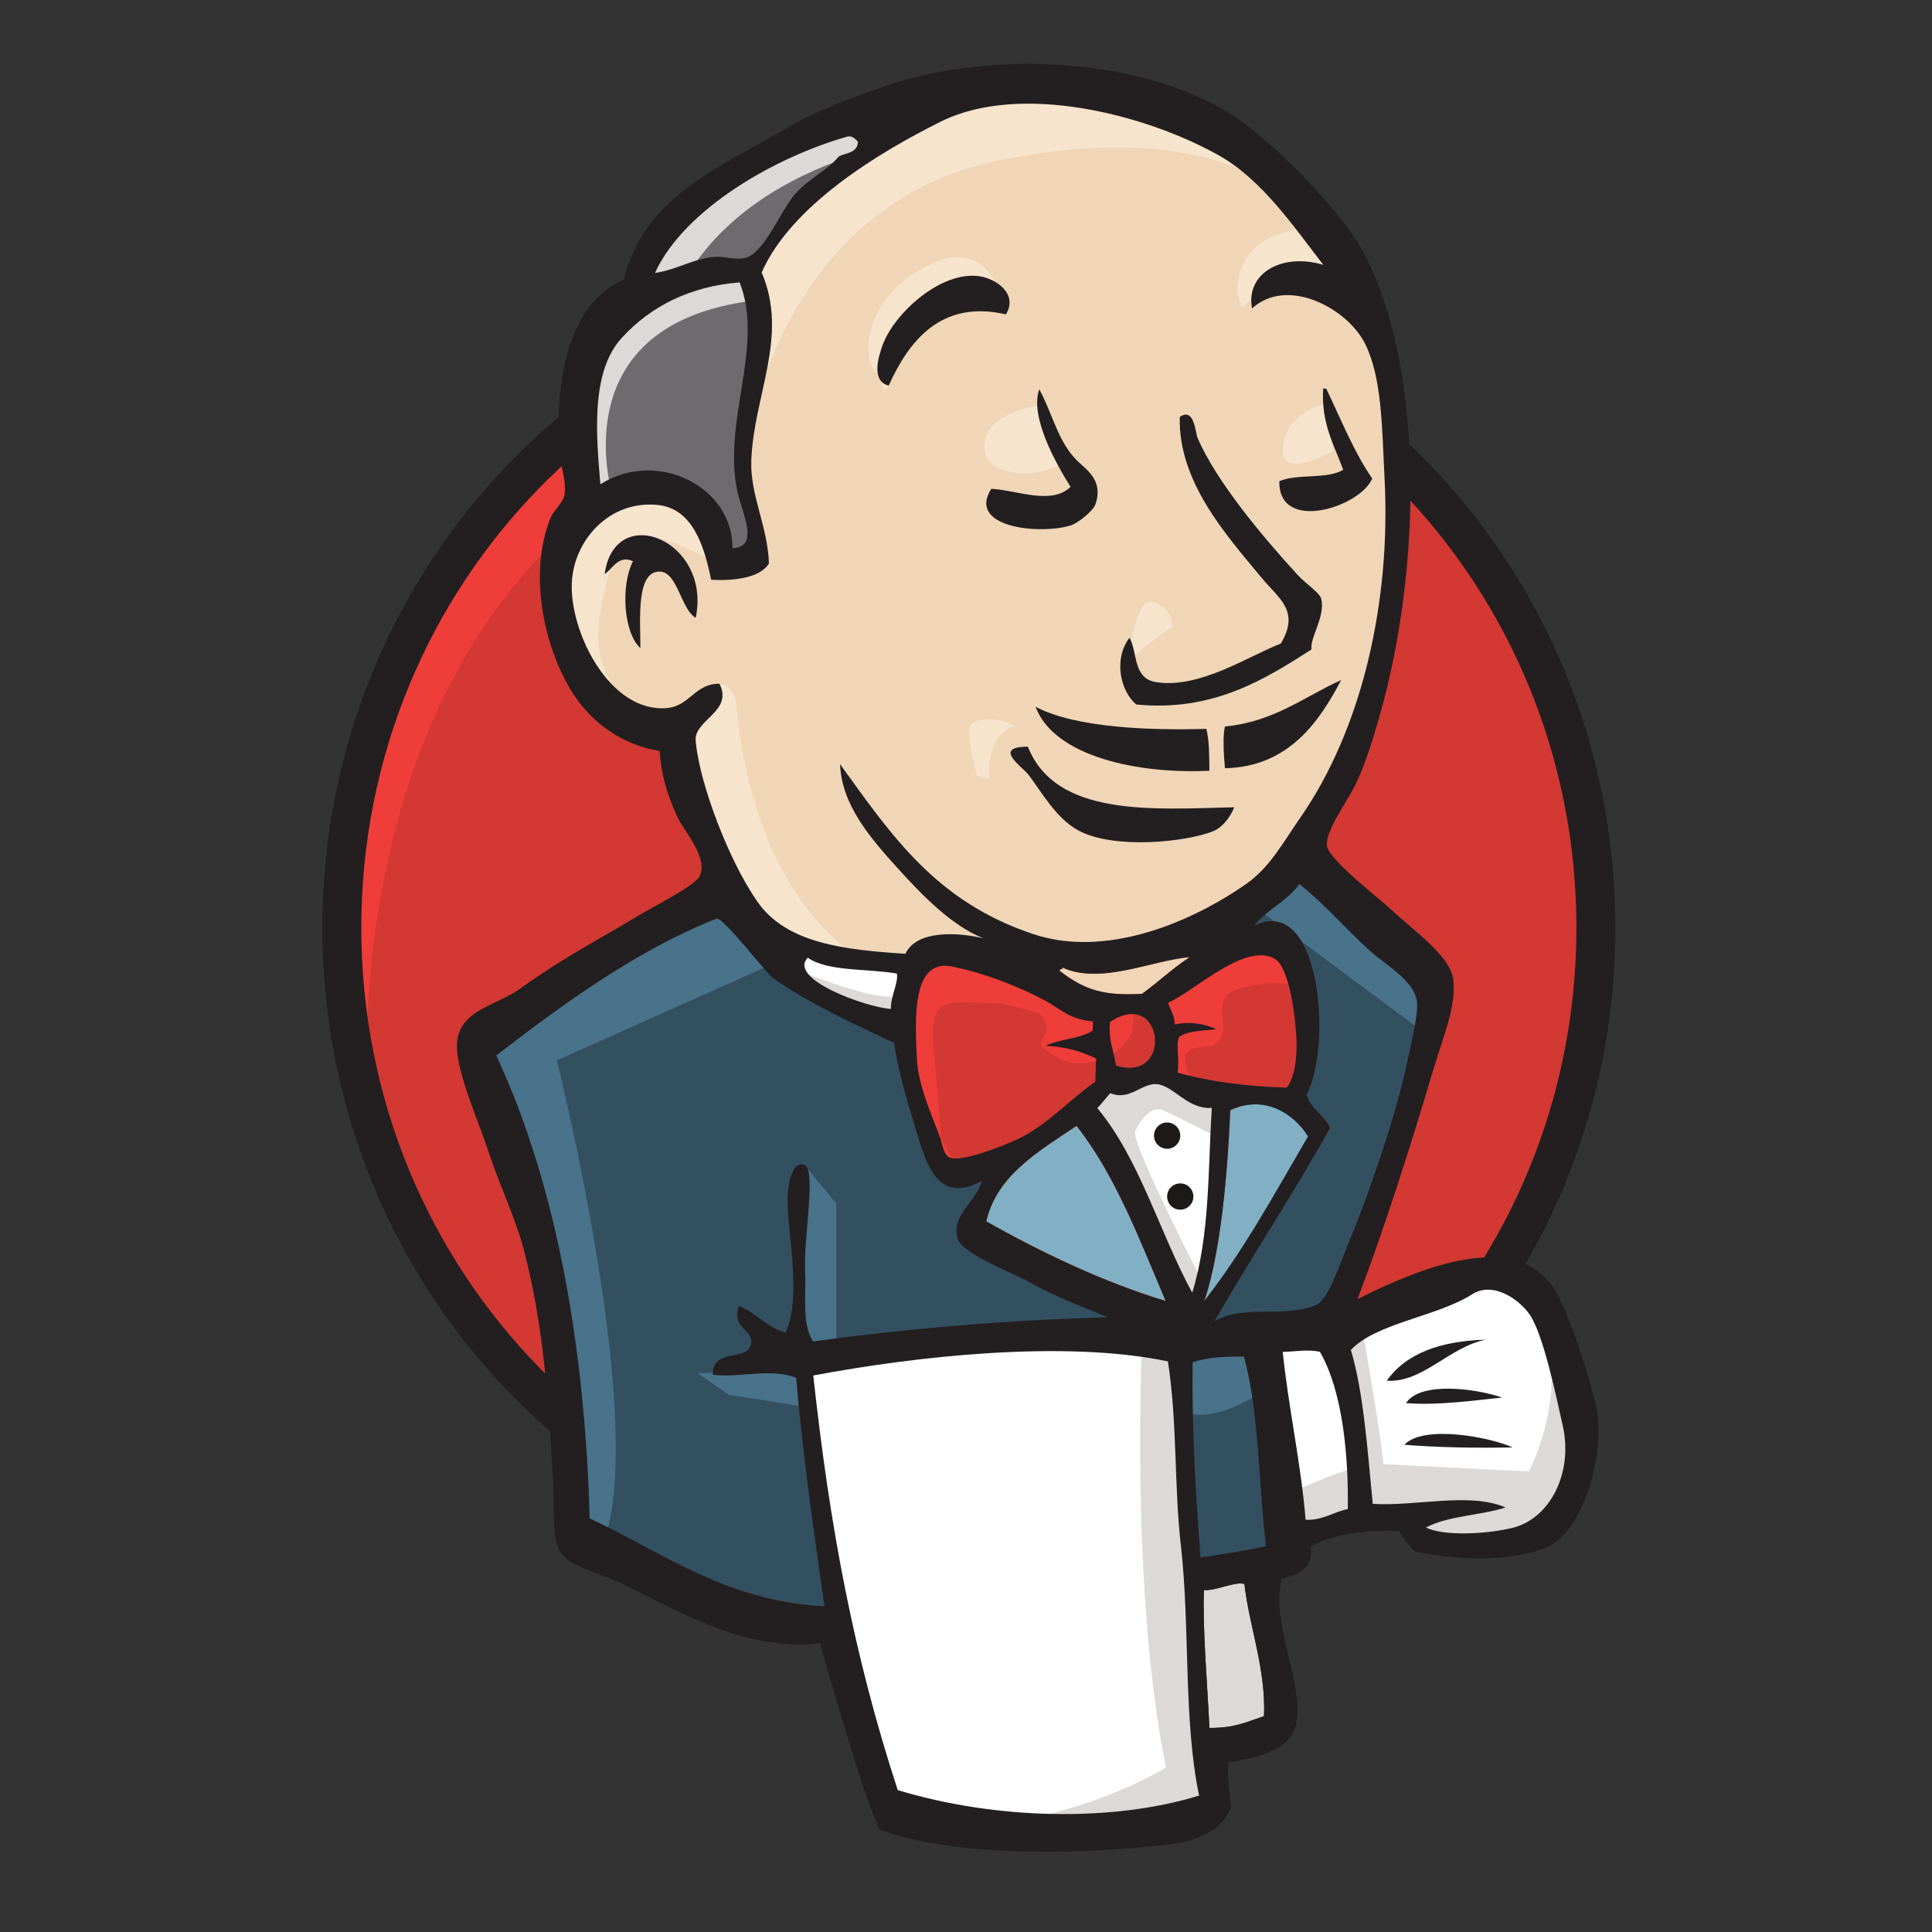 <?xml version="1.0" encoding="UTF-8" standalone="no"?>
<!DOCTYPE svg PUBLIC "-//W3C//DTD SVG 1.1//EN" "http://www.w3.org/Graphics/SVG/1.1/DTD/svg11.dtd">
<svg width="100%" height="100%" viewBox="0 0 100 100" version="1.1" xmlns="http://www.w3.org/2000/svg" xmlns:xlink="http://www.w3.org/1999/xlink" xml:space="preserve" xmlns:serif="http://www.serif.com/" style="fill-rule:evenodd;clip-rule:evenodd;">
    <rect x="0" y="0" width="100" height="100" fill="#333333" stroke="none"/>
    <g id="jenkins" transform="matrix(0.401,0,0,-0.401,13.782,100)">
        <g id="path22" transform="matrix(0.925,0,0,0.925,7.238,10.354)">
            <path d="M177.718,129.264C177.718,79.835 138.543,39.765 90.218,39.765C41.894,39.765 2.719,79.835 2.719,129.264C2.719,178.694 41.894,218.765 90.218,218.765C138.543,218.765 177.718,178.694 177.718,129.264" style="fill:rgb(211,56,51);"/>
        </g>
        <g id="path24" transform="matrix(0.925,0,0,0.925,7.238,10.354)">
            <path d="M6.284,107.098C6.284,107.098 -0.05,200.431 85.95,203.098L79.951,213.098L33.284,197.431L19.951,182.098L8.284,159.764L1.617,133.764L3.617,116.431" style="fill:rgb(239,61,58);fill-rule:nonzero;"/>
        </g>
        <g id="path26" transform="matrix(0.925,0,0,0.925,7.238,10.354)">
            <path d="M30.288,190.319C14.936,174.611 5.436,152.923 5.436,128.93C5.436,104.942 14.936,83.251 30.288,67.546C45.648,51.841 66.815,42.15 90.217,42.15C113.619,42.15 134.788,51.841 150.146,67.546C165.497,83.251 174.999,104.942 174.999,128.93C174.999,152.923 165.497,174.611 150.146,190.319C134.788,206.021 113.619,215.712 90.217,215.714C66.815,215.712 45.648,206.021 30.288,190.319ZM26.402,63.747C10.087,80.433 0,103.493 0,128.93C0,154.371 10.087,177.429 26.402,194.116C42.714,210.806 65.294,221.151 90.217,221.148C115.14,221.151 137.722,210.806 154.031,194.116C170.348,177.429 180.436,154.369 180.434,128.93C180.436,103.493 170.348,80.433 154.031,63.747C137.722,47.058 115.14,36.714 90.217,36.714C65.294,36.714 42.714,47.058 26.402,63.747" style="fill:rgb(35,31,32);fill-rule:nonzero;"/>
        </g>
        <g id="path28" transform="matrix(0.925,0,0,0.925,7.238,10.354)">
            <path d="M127.051,128.768L113.717,126.768L95.717,124.768L84.05,124.435L72.717,124.768L64.05,127.435L56.383,135.768L50.383,152.768L49.05,156.435L41.05,159.101L36.383,166.768L33.05,177.768L36.717,187.435L45.383,190.435L52.383,187.101L55.717,179.768L59.717,180.435L61.05,182.101L59.717,189.768L59.383,199.435L61.383,212.768L61.305,220.384L67.383,230.101L78.05,237.768L96.717,245.768L117.383,242.768L135.383,229.768L143.717,216.435L149.05,206.768L150.383,182.768L146.383,162.101L139.05,143.768L132.05,134.101" style="fill:rgb(240,214,183);"/>
        </g>
        <g id="path30" transform="matrix(0.925,0,0,0.925,7.238,10.354)">
            <path d="M115.717,71.102L68.05,69.102L68.05,61.102L72.05,33.102L70.05,30.768L36.717,42.102L34.383,46.102L31.05,83.768L23.384,106.435L21.717,111.768L48.383,130.101L56.717,133.435L64.05,124.435L70.383,118.768L77.717,116.435L81.05,115.435L85.05,98.102L88.05,94.435L95.717,97.102L90.383,86.768L119.383,73.102L115.717,71.102" style="fill:rgb(51,80,97);"/>
        </g>
        <g id="path32" transform="matrix(0.925,0,0,0.925,7.238,10.354)">
            <path d="M36.717,187.435L45.383,190.435L52.383,187.101L55.717,179.768L59.717,180.435L60.717,184.435L58.717,192.101L60.717,210.435L59.05,220.435L65.05,227.435L78.05,237.768L74.383,242.768L56.05,233.768L48.383,227.768L44.05,218.435L37.383,209.435L35.383,198.768L36.717,187.435" style="fill:rgb(109,107,109);"/>
        </g>
        <g id="path34" transform="matrix(0.925,0,0,0.925,7.238,10.354)">
            <path d="M50.383,218.768C50.383,218.768 55.383,231.101 75.383,237.101C95.383,243.101 76.383,241.435 76.383,241.435L54.717,233.101L46.383,224.768L42.717,218.101L50.383,218.768" style="fill:rgb(220,217,216);"/>
        </g>
        <g id="path36" transform="matrix(0.925,0,0,0.925,7.238,10.354)">
            <path d="M40.383,189.768C40.383,189.768 33.383,213.102 60.05,216.435L59.05,220.435L40.717,216.101L35.383,198.768L36.717,187.435L40.383,189.768" style="fill:rgb(220,217,216);"/>
        </g>
        <g id="path38" transform="matrix(0.925,0,0,0.925,7.238,10.354)">
            <path d="M51.05,158.768L55.414,162.997C55.414,162.997 57.384,162.768 57.717,160.435C58.05,158.101 59.05,137.101 73.383,125.767C74.69,124.733 62.717,127.435 62.717,127.435L52.05,144.101" style="fill:rgb(247,228,205);"/>
        </g>
        <g id="path40" transform="matrix(0.925,0,0,0.925,7.238,10.354)">
            <path d="M112.385,165.101C112.385,165.101 113.162,175.205 115.883,174.428C118.604,173.651 118.604,170.93 118.604,170.93C118.604,170.93 111.996,166.655 112.385,165.101" style="fill:rgb(247,228,205);"/>
        </g>
        <g id="path42" transform="matrix(0.925,0,0,0.925,7.238,10.354)">
            <path d="M140.05,202.101C140.05,202.101 134.556,200.941 134.05,196.101C133.544,191.26 140.05,195.101 141.05,195.434" style="fill:rgb(247,228,205);fill-rule:nonzero;"/>
        </g>
        <g id="path44" transform="matrix(0.925,0,0,0.925,7.238,10.354)">
            <path d="M99.717,201.767C99.717,201.767 92.383,200.767 92.383,196.101C92.383,191.434 100.717,191.767 103.05,193.767" style="fill:rgb(247,228,205);fill-rule:nonzero;"/>
        </g>
        <g id="path46" transform="matrix(0.925,0,0,0.925,7.238,10.354)">
            <path d="M54.383,180.101C54.383,180.101 41.716,187.768 40.383,180.434C39.05,173.101 36.049,167.767 42.383,160.101L38.05,161.434L34.05,171.767L32.717,181.767L40.383,189.768L49.05,189.101L54.05,185.101L54.383,180.101" style="fill:rgb(247,228,205);"/>
        </g>
        <g id="path48" transform="matrix(0.925,0,0,0.925,7.238,10.354)">
            <path d="M60.383,201.101C60.383,201.101 66.05,230.434 94.717,236.101C118.318,240.766 130.716,235.101 135.383,229.768C135.383,229.768 114.383,254.767 94.383,247.101C74.383,239.434 59.717,225.434 60.05,216.435C60.617,201.107 60.383,201.101 60.383,201.101" style="fill:rgb(247,228,205);"/>
        </g>
        <g id="path50" transform="matrix(0.925,0,0,0.925,7.238,10.354)">
            <path d="M137.717,226.435C137.717,226.435 128.051,226.768 127.717,218.101C127.717,218.101 127.716,216.768 128.383,215.435C128.383,215.435 136.051,224.102 140.717,219.435" style="fill:rgb(247,228,205);"/>
        </g>
        <g id="path52" transform="matrix(0.925,0,0,0.925,7.238,10.354)">
            <path d="M95.389,214.532C95.389,214.532 93.725,227.835 82.383,220.101C75.05,215.101 75.717,208.101 77.05,206.768C78.383,205.434 78.02,202.749 79.035,204.592C80.05,206.435 79.716,212.435 83.383,214.101C87.05,215.768 93.061,217.63 95.389,214.532" style="fill:rgb(247,228,205);"/>
        </g>
        <g id="path54" transform="matrix(0.925,0,0,0.925,7.238,10.354)">
            <path d="M64.05,124.435L32.717,110.435C32.717,110.435 45.717,58.768 39.05,42.768L34.383,44.434L34.05,64.101L25.384,101.434L21.717,111.768L54.383,133.767L64.05,124.435" style="fill:rgb(73,114,139);"/>
        </g>
        <g id="path56" transform="matrix(0.925,0,0,0.925,7.238,10.354)">
            <path d="M67.272,95.858L71.717,90.434L71.717,70.434L66.383,70.434C66.383,70.434 65.717,84.434 65.717,86.101C65.717,87.768 66.383,93.768 66.383,93.768" style="fill:rgb(73,114,139);"/>
        </g>
        <g id="path58" transform="matrix(0.925,0,0,0.925,7.238,10.354)">
            <path d="M67.383,67.434L52.383,66.768L56.717,63.768L67.383,62.101" style="fill:rgb(73,114,139);"/>
        </g>
        <g id="path60" transform="matrix(0.925,0,0,0.925,7.238,10.354)">
            <path d="M118.717,70.768L131.05,71.101L134.05,40.434L121.383,38.768L118.717,70.768" style="fill:rgb(51,80,97);"/>
        </g>
        <g id="path62" transform="matrix(0.925,0,0,0.925,7.238,10.354)">
            <path d="M122.05,70.768L140.717,71.768C140.717,71.768 148.383,91.101 148.383,92.101C148.383,93.101 155.05,120.101 155.05,120.101L140.05,135.767L137.05,138.434L129.05,130.434L129.05,99.434L122.05,70.768" style="fill:rgb(51,80,97);"/>
        </g>
        <g id="path64" transform="matrix(0.925,0,0,0.925,7.238,10.354)">
            <path d="M130.383,73.101L118.717,70.768L120.383,61.434C124.716,59.434 132.05,64.768 132.05,64.768" style="fill:rgb(73,114,139);"/>
        </g>
        <g id="path66" transform="matrix(0.925,0,0,0.925,7.238,10.354)">
            <path d="M130.717,131.434L154.05,114.101L154.717,122.101L137.05,138.434L130.717,131.434" style="fill:rgb(73,114,139);"/>
        </g>
        <g id="path68" transform="matrix(0.925,0,0,0.925,7.238,10.354)">
            <path d="M78.951,5.098L72.05,33.102L68.617,53.765L68.05,69.102L99.284,70.765L118.717,70.768L116.95,35.765L119.95,8.765L119.617,3.765L94.284,1.765L78.951,5.098" style="fill:white;"/>
        </g>
        <g id="path70" transform="matrix(0.925,0,0,0.925,7.238,10.354)">
            <path d="M114.383,71.101C114.383,71.101 112.717,36.434 117.717,11.768C117.717,11.768 107.717,5.434 93.05,3.768L121.05,4.768L124.383,6.768L120.383,61.434L119.383,73.102" style="fill:rgb(220,217,216);"/>
        </g>
        <g id="path72" transform="matrix(0.925,0,0,0.925,7.238,10.354)">
            <path d="M134.618,43.098L147.618,46.765L172.284,48.098L175.951,59.431L169.284,79.098L161.618,80.098L150.951,76.765L140.717,71.768L135.284,72.765L131.05,71.101" style="fill:white;"/>
        </g>
        <g id="path74" transform="matrix(0.925,0,0,0.925,7.238,10.354)">
            <path d="M134.383,49.768C134.383,49.768 143.049,53.767 144.383,53.434L140.717,71.768L145.05,73.434C145.05,73.434 148.05,56.101 148.05,54.101C148.05,54.101 166.716,53.101 168.383,53.101C168.383,53.101 172.383,60.768 171.383,68.768L175.05,58.101L175.383,52.101L170.05,44.101L164.05,42.768L154.05,43.101L150.717,47.434L139.05,45.768L135.383,44.434" style="fill:rgb(220,217,216);"/>
        </g>
        <g id="path76" transform="matrix(0.925,0,0,0.925,7.238,10.354)">
            <path d="M121.284,73.431L113.951,92.098L106.284,103.098C106.284,103.098 107.95,107.765 110.284,107.765C112.618,107.765 117.951,107.765 117.951,107.765L125.284,105.098L124.618,92.765L121.284,73.431" style="fill:white;fill-rule:nonzero;"/>
        </g>
        <g id="path78" transform="matrix(0.925,0,0,0.925,7.238,10.354)">
            <path d="M122.717,79.768C122.717,79.768 113.383,97.767 113.383,100.434C113.383,100.434 115.049,104.434 117.383,103.434C119.717,102.434 124.717,99.768 124.717,99.768L124.717,106.101L113.383,108.435L105.717,107.435L118.717,76.768L121.383,76.434" style="fill:rgb(220,217,216);"/>
        </g>
        <g id="path80" transform="matrix(0.925,0,0,0.925,7.238,10.354)">
            <path d="M81.951,123.764L72.717,124.768L64.05,127.435L64.05,124.435L68.284,119.765L81.618,113.765" style="fill:white;fill-rule:nonzero;"/>
        </g>
        <g id="path82" transform="matrix(0.925,0,0,0.925,7.238,10.354)">
            <path d="M67.051,122.765C67.051,122.765 77.385,118.431 80.718,119.431L81.05,115.435L71.718,117.431L66.051,121.431L67.051,122.765" style="fill:rgb(220,217,216);"/>
        </g>
        <g id="path84" transform="matrix(0.925,0,0,0.925,7.238,10.354)">
            <path d="M134.582,106.63C128.926,106.796 123.816,107.468 119.342,108.73C119.646,110.564 119.077,112.364 119.534,113.685C120.781,114.583 122.871,114.569 124.756,114.78C123.126,115.581 120.836,115.898 118.955,115.435C118.911,116.708 118.34,117.497 117.994,118.493C121.174,119.628 128.681,127.069 132.904,124.605C134.916,123.433 135.771,116.739 135.927,113.484C136.057,110.784 135.682,108.06 134.582,106.63" style="fill:rgb(211,56,51);"/>
        </g>
        <g id="path86" transform="matrix(0.925,0,0,0.925,7.238,10.354)">
            <path d="M134.582,106.63C128.926,106.796 123.816,107.468 119.342,108.73C119.646,110.564 119.077,112.364 119.534,113.685C120.781,114.583 122.871,114.569 124.756,114.78C123.126,115.581 120.836,115.898 118.955,115.435C118.911,116.708 118.34,117.497 117.994,118.493C121.174,119.628 128.681,127.069 132.904,124.605C134.916,123.433 135.771,116.739 135.927,113.484C136.057,110.784 135.682,108.06 134.582,106.63Z" style="fill:none;stroke:rgb(211,56,51);stroke-width:2px;"/>
        </g>
        <g id="path88" transform="matrix(0.925,0,0,0.925,7.238,10.354)">
            <path d="M107.535,115.876C107.52,115.448 107.502,115.017 107.485,114.585C105.719,113.425 102.868,113.439 100.93,112.464C103.787,112.339 106.036,111.651 107.982,110.681C107.939,109.603 107.898,108.526 107.856,107.448C104.619,105.232 101.662,101.932 97.851,99.854C96.049,98.871 89.725,96.342 87.807,96.789C86.723,97.041 86.625,98.387 86.191,99.656C85.268,102.373 83.141,106.698 82.955,110.788C82.719,115.954 82.197,124.612 87.764,123.548C92.256,122.691 97.48,120.622 100.957,118.722C103.082,117.56 104.311,116.124 107.535,115.876" style="fill:rgb(211,56,51);"/>
        </g>
        <g id="path90" transform="matrix(0.925,0,0,0.925,7.238,10.354)">
            <path d="M107.535,115.876C107.52,115.448 107.502,115.017 107.485,114.585C105.719,113.425 102.868,113.439 100.93,112.464C103.787,112.339 106.036,111.651 107.982,110.681C107.939,109.603 107.898,108.526 107.856,107.448C104.619,105.232 101.662,101.932 97.851,99.854C96.049,98.871 89.725,96.342 87.807,96.789C86.723,97.041 86.625,98.387 86.191,99.656C85.268,102.373 83.141,106.698 82.955,110.788C82.719,115.954 82.197,124.612 87.764,123.548C92.256,122.691 97.48,120.622 100.957,118.722C103.082,117.56 104.311,116.124 107.535,115.876Z" style="fill:none;stroke:rgb(211,56,51);stroke-width:2px;"/>
        </g>
        <g id="path92" transform="matrix(0.925,0,0,0.925,7.238,10.354)">
            <path d="M110.75,109.712C110.256,112.526 109.685,113.329 109.906,115.784C117.411,120.788 118.82,107.189 110.75,109.712" style="fill:rgb(211,56,51);"/>
        </g>
        <g id="path94" transform="matrix(0.925,0,0,0.925,7.238,10.354)">
            <path d="M110.75,109.712C110.256,112.526 109.685,113.329 109.906,115.784C117.411,120.788 118.82,107.189 110.75,109.712Z" style="fill:none;stroke:rgb(211,56,51);stroke-width:2px;"/>
        </g>
        <g id="path96" transform="matrix(0.925,0,0,0.925,7.238,10.354)">
            <path d="M121.617,107.431C121.617,107.431 119.283,110.765 120.95,111.765C122.617,112.765 124.284,111.764 125.284,113.431C126.284,115.098 125.284,116.098 125.617,118.098C125.95,120.098 127.618,120.432 129.284,120.765C130.95,121.098 135.618,121.765 136.284,120.098L134.284,126.098L130.284,127.431L117.617,120.098L116.95,116.431L116.95,109.098" style="fill:rgb(239,61,58);"/>
        </g>
        <g id="path98" transform="matrix(0.925,0,0,0.925,7.238,10.354)">
            <path d="M86.617,96.431C86.217,101.633 85.793,106.828 85.322,112.025C84.616,119.785 87.186,118.431 93.912,118.431C94.94,118.431 100.238,117.206 100.617,116.431C102.435,112.718 97.577,113.543 102.711,110.743C107.045,108.38 114.701,112.178 112.95,117.431C111.97,118.599 107.844,117.795 106.365,118.562C103.761,119.912 101.157,121.262 98.553,122.612C95.24,124.331 87.582,126.837 84.05,124.435C75.099,118.348 84.614,103.139 87.807,96.789" style="fill:rgb(239,61,58);"/>
        </g>
        <g id="path100" transform="matrix(0.925,0,0,0.925,7.238,10.354)">
            <path d="M95.389,214.532C86.304,216.648 81.789,210.73 79.035,204.592C76.576,205.188 77.555,208.532 78.176,210.236C79.802,214.708 86.356,220.661 91.71,219.854C94.015,219.507 97.133,217.4 95.389,214.532" style="fill:rgb(35,31,32);"/>
        </g>
        <g id="path102" transform="matrix(0.925,0,0,0.925,7.238,10.354)">
            <path d="M139.655,204.186C139.798,204.18 139.943,204.175 140.086,204.169C142.139,199.904 143.916,195.386 146.506,191.621C144.771,187.58 133.368,184.004 133.544,191.26C136.01,192.338 140.267,191.48 142.453,192.857C141.189,196.326 139.365,199.279 139.655,204.186" style="fill:rgb(35,31,32);"/>
        </g>
        <g id="path104" transform="matrix(0.925,0,0,0.925,7.238,10.354)">
            <path d="M100.04,204.075C101.988,200.504 102.622,196.752 105.391,194.053C106.638,192.838 109.063,191.357 107.861,187.978C107.58,187.181 105.527,185.404 104.342,185.055C100.013,183.777 89.926,184.791 93.342,190.188C96.922,190.021 101.734,187.863 104.41,190.462C102.355,193.747 98.691,200.246 100.04,204.075" style="fill:rgb(35,31,32);"/>
        </g>
        <g id="path106" transform="matrix(0.925,0,0,0.925,7.238,10.354)">
            <path d="M138.03,167.781C131.512,163.594 124.244,159.041 113.564,160.097C111.282,162.081 110.412,166.496 112.629,169.412C113.783,167.428 113.058,163.779 116.274,163.23C122.334,162.193 129.387,166.937 133.746,168.595C136.449,173.152 133.513,174.828 131.078,177.761C126.093,183.77 119.406,191.218 119.649,200.214C121.664,201.675 121.838,197.984 122.127,197.312C124.73,191.22 131.281,183.429 136.062,178.215C137.236,176.931 139.169,175.699 139.384,174.85C140.004,172.381 137.771,169.423 138.03,167.781" style="fill:rgb(35,31,32);"/>
        </g>
        <g id="path108" transform="matrix(0.925,0,0,0.925,7.238,10.354)">
            <path d="M52.102,172.189C50.059,173.355 49.572,178.491 47.174,178.637C43.746,178.845 44.371,171.974 44.385,167.956C42.025,170.098 41.611,176.693 43.344,180.08C41.368,181.05 40.486,179.01 39.391,178.291C40.799,188.521 54.356,183.036 52.102,172.189" style="fill:rgb(35,31,32);"/>
        </g>
        <g id="path110" transform="matrix(0.925,0,0,0.925,7.238,10.354)">
            <path d="M142.18,163.521C139.146,157.746 134.854,151.386 125.951,151.201C125.77,153.066 125.631,155.904 125.961,157.027C132.767,157.681 136.969,161.145 142.18,163.521" style="fill:rgb(35,31,32);"/>
        </g>
        <g id="path112" transform="matrix(0.925,0,0,0.925,7.238,10.354)">
            <path d="M99.527,159.777C105.205,156.791 115.641,156.47 123.359,156.696C123.773,155.005 123.763,152.916 123.779,150.854C113.858,150.359 102.128,152.814 99.527,159.777" style="fill:rgb(35,31,32);"/>
        </g>
        <g id="path114" transform="matrix(0.925,0,0,0.925,7.238,10.354)">
            <path d="M98.447,154.209C102.374,144.35 115.87,145.485 127.251,145.757C126.75,144.477 125.664,142.965 124.314,142.418C120.667,140.934 110.608,139.808 105.545,142.497C102.334,144.204 100.271,148.061 98.512,150.322C97.662,151.414 93.432,154.203 98.447,154.209" style="fill:rgb(35,31,32);"/>
        </g>
        <g id="path116" transform="matrix(0.925,0,0,0.925,7.238,10.354)">
            <path d="M137.556,99.826C132.948,91.934 128.539,83.828 123.072,76.867C125.364,83.606 126.345,94.885 126.691,103.484C131.486,105.728 135.592,102.979 137.556,99.826" style="fill:rgb(129,176,196);"/>
        </g>
        <g id="path118" transform="matrix(0.925,0,0,0.925,7.238,10.354)">
            <path d="M162.352,71.461C157.193,70.428 153.568,65.414 148.535,65.736C151.301,69.635 156.148,71.279 162.352,71.461" style="fill:rgb(35,31,32);"/>
        </g>
        <g id="path120" transform="matrix(0.925,0,0,0.925,7.238,10.354)">
            <path d="M164.628,63.387C160.423,62.943 155.484,62.262 151.219,62.613C153.238,65.697 161.017,64.633 164.628,63.387" style="fill:rgb(35,31,32);"/>
        </g>
        <g id="path122" transform="matrix(0.925,0,0,0.925,7.238,10.354)">
            <path d="M166.085,56.426C161.359,56.324 155.485,56.418 150.993,56.795C153.65,59.649 163.02,57.854 166.085,56.426" style="fill:rgb(35,31,32);"/>
        </g>
        <g id="path124" transform="matrix(0.925,0,0,0.925,7.238,10.354)">
            <path d="M128.664,37.377C129.342,31.442 131.695,25.428 131.4,18.928C128.787,18.047 127.286,17.276 123.785,17.281C123.538,22.805 122.799,31.25 123.02,36.516C124.742,36.402 127.281,37.746 128.664,37.377" style="fill:rgb(220,217,216);"/>
        </g>
        <g id="path126" transform="matrix(0.925,0,0,0.925,7.238,10.354)">
            <path d="M121.045,124.849C118.672,123.3 116.651,121.366 114.372,119.712C109.318,119.462 106.56,120.062 102.847,122.964C102.908,123.197 103.281,123.093 103.295,123.379C108.705,120.968 115.582,124.361 121.045,124.849" style="fill:rgb(240,214,183);"/>
        </g>
        <g id="path128" transform="matrix(0.925,0,0,0.925,7.238,10.354)">
            <path d="M92.644,87.971C94.131,94.412 99.955,97.748 105.244,101.295C110.703,94.367 114.023,85.457 117.679,76.859C109.041,79.463 100.215,83.688 92.644,87.971" style="fill:rgb(129,176,196);"/>
        </g>
        <g id="path130" transform="matrix(0.925,0,0,0.925,7.238,10.354)">
            <path d="M123.02,36.516C122.799,31.25 123.538,22.805 123.785,17.281C127.286,17.276 128.787,18.047 131.4,18.928C131.695,25.428 129.342,31.442 128.664,37.377C127.281,37.746 124.742,36.402 123.02,36.516ZM68.506,66.465C70.815,45.242 74.158,27.401 80.291,8.608C93.902,4.475 110.311,4.115 122.342,7.844C120.133,18.451 121.098,31.365 119.807,42.684C118.834,51.192 119.33,59.752 117.996,68.432C103.418,71.465 82.813,69.141 68.506,66.465ZM121.443,68.299C121.32,59.184 121.851,50.193 122.547,41.067C126.047,41.592 128.422,41.943 131.674,42.656C130.618,51.442 130.748,61.328 128.597,69.1C126.111,69.076 123.922,69.129 121.443,68.299ZM139.198,69.768C137.537,70.149 135.603,69.783 134.016,69.752C134.762,62.322 136.572,54.123 137.209,46.324C139.706,46.246 141.04,47.424 143.094,47.82C143.204,54.666 142.496,64.098 139.198,69.768ZM166.082,45.205C171.287,46.469 174.56,52.844 173.104,59.391C172.127,63.791 170.387,72.076 168.525,74.891C167.149,76.973 163.418,79.699 160.439,77.791C155.593,74.688 147.056,73.787 143.522,70.031C145.294,64.131 145.844,56.027 146.575,48.551C152.629,48.174 160.078,50.217 165.113,48.049C161.598,46.91 157.037,46.901 154,45.242C156.482,44.043 162.293,44.285 166.082,45.205ZM117.679,76.859C114.023,85.457 110.703,94.367 105.244,101.295C99.955,97.748 94.131,94.412 92.644,87.971C100.215,83.688 109.041,79.463 117.679,76.859ZM126.691,103.484C126.345,94.885 125.364,83.606 123.072,76.867C128.539,83.828 132.948,91.934 137.556,99.826C135.592,102.979 131.486,105.728 126.691,103.484ZM116.475,107.114C114.404,107.337 112.646,104.733 109.953,105.859C109.336,105.177 108.775,104.438 108.146,103.772C114.094,96.604 116.797,86.434 121.391,78.01C123.856,86.102 123.572,94.967 124.115,103.799C120.728,103.584 118.849,106.862 116.475,107.114ZM109.906,115.784C109.685,113.329 110.256,112.526 110.75,109.712C118.82,107.189 117.411,120.788 109.906,115.784ZM100.957,118.722C97.48,120.622 92.256,122.691 87.765,123.548C82.197,124.613 82.719,115.954 82.955,110.788C83.141,106.698 85.268,102.373 86.191,99.656C86.625,98.387 86.723,97.041 87.807,96.789C89.725,96.342 96.049,98.871 97.851,99.854C101.662,101.932 104.619,105.232 107.856,107.448C107.898,108.526 107.939,109.603 107.982,110.681C106.036,111.651 103.787,112.339 100.93,112.464C102.868,113.439 105.719,113.425 107.485,114.585C107.502,115.017 107.52,115.448 107.535,115.876C104.311,116.124 103.082,117.56 100.957,118.722ZM67.743,124.755C64.857,121.825 75.838,117.831 79.334,117.616C79.315,119.47 80.391,121.218 80.174,122.548C76.022,123.277 70.565,122.796 67.743,124.755ZM103.295,123.379C103.281,123.093 102.908,123.197 102.847,122.964C106.56,120.062 109.318,119.462 114.372,119.712C116.651,121.366 118.672,123.3 121.045,124.849C115.582,124.361 108.705,120.968 103.295,123.379ZM135.927,113.484C135.771,116.739 134.916,123.433 132.904,124.605C128.681,127.07 121.174,119.628 117.994,118.493C118.34,117.497 118.911,116.708 118.955,115.435C120.836,115.898 123.126,115.581 124.756,114.78C122.871,114.569 120.781,114.583 119.534,113.685C119.077,112.364 119.646,110.564 119.342,108.73C123.816,107.468 128.926,106.796 134.582,106.63C135.682,108.06 136.057,110.784 135.927,113.484ZM62.885,121.921C61.979,122.567 55.848,130.544 55.008,130.213C43.914,125.838 33.541,118.273 24.272,111.118C33.109,92.154 36.677,68.92 37.307,46.526C47.432,41.791 56.324,34.965 70.063,34.252C68.473,45.5 67.022,55.535 66.119,66.125C62.667,67.58 57.715,66.059 54.484,66.576C54.457,70.469 59.418,68.281 59.831,70.899C60.143,72.879 57.102,73.029 58.092,76.147C60.617,75.229 61.943,73.201 64.637,72.44C67.098,77.824 64.602,87.35 64.957,91.85C65.024,92.695 65.379,96.531 67.272,95.858C68.947,95.262 67.176,85.656 67.359,81.397C67.527,77.473 66.886,73.676 68.475,71.213C81.75,73.02 95.24,74.188 109.604,74.582C106.444,75.938 102.69,77.221 98.574,79.541C96.343,80.799 89.31,83.416 88.666,85.535C87.639,88.912 91.361,90.711 91.998,93.606C85.297,89.951 83.99,97.109 82.404,102.18C80.968,106.773 80.15,110.204 79.798,112.853C74.025,115.605 67.854,118.392 62.885,121.921ZM130.064,129.248C139.307,133.73 140.973,112.497 137.35,105.657C137.91,103.617 139.836,102.836 140.622,101.002C135.464,91.762 129.735,83.137 124.472,74.006C128.387,76.443 133.979,74.442 138.586,76.266C140.27,76.932 141.489,80.787 142.764,83.871C146.271,92.356 149.953,103.053 151.591,111.15C151.961,112.995 152.969,117.015 152.743,118.657C152.34,121.597 148.351,123.777 146.322,125.595C142.584,128.953 140.23,131.908 136.331,135.048C134.75,132.714 131.357,131.146 130.064,129.248ZM41.746,211.216C37.342,206.37 38.264,197.29 38.797,190.83C46.758,195.838 57.324,190.434 57.225,181.916C61.025,182.017 58.645,186.663 57.957,189.656C55.71,199.432 61.742,210.053 58.231,218.993C51.412,218.476 45.811,215.691 41.746,211.216ZM73.26,239.342C63.289,236.516 50.511,229.271 46.413,220.314C49.586,220.775 51.788,222.375 54.918,222.573C56.101,222.65 57.65,222.077 59.01,222.415C61.719,223.087 64.005,229.161 66.049,231.421C68.041,233.628 70.436,234.571 72.074,236.583C73.127,237.091 74.684,237.056 74.743,238.637C74.287,239.125 73.807,239.497 73.26,239.342ZM125.163,236.684C114.814,242.523 97.297,246.915 86.288,241.427C77.406,236.998 65.398,229.67 61.305,220.384C65.129,211.423 60.172,203.212 59.856,194.114C59.688,189.273 62.135,185.047 62.322,179.777C61.014,177.618 57.016,177.352 54.248,177.5C53.316,182.162 51.686,187.402 46.885,187.928C40.092,188.671 35.125,183.049 34.816,177.174C34.451,170.265 40.123,158.814 48.162,159.609C51.268,159.916 52.031,163.029 55.414,162.997C57.248,159.338 52.585,158.189 52.106,155.572C51.981,154.896 52.492,152.254 52.79,151.015C54.25,144.982 57.505,137.174 60.709,132.581C64.775,126.755 72.765,125.877 81.359,125.306C82.895,128.613 88.55,128.341 92.234,127.476C87.818,129.225 83.713,133.465 80.311,137.218C76.402,141.524 72.443,146.143 72.243,151.771C79.629,141.525 85.731,132.577 99.16,128.07C109.322,124.662 121.19,129.632 128.998,135.115C132.238,137.394 134.172,141.01 136.475,144.32C145.092,156.715 149.113,174.407 148.229,191.555C147.865,198.627 147.881,205.675 145.508,210.433C143.028,215.408 134.64,219.859 129.73,215.359C128.82,220.197 133.813,223.189 139.678,221.448C135.496,226.845 131.107,233.33 125.163,236.684ZM144.444,77.117C152.531,81.137 167.641,87.938 172.711,77.102C174.582,73.108 176.777,66.356 177.746,62.233C179.115,56.416 176.262,44.19 170.283,42.238C165.002,40.514 158.84,40.619 152.479,41.897C151.73,42.52 150.896,43.606 150.313,44.738C145.771,44.914 141.518,44.494 137.93,42.627C138.27,39.268 135.998,38.729 133.868,38.037C132.289,31.776 137.027,23.6 135.893,17.891C135.084,13.824 130.08,13.195 126.402,12.434C126.282,10.174 126.563,8.287 126.814,6.375C125.973,3.276 122.201,1.512 118.627,1.08C106.868,-0.334 89.014,-0.969 77.703,3.098C74.547,10.84 72.06,20.256 69.432,29.096C58.4,27.918 49.478,33.856 41.068,37.746C38.155,39.096 34.127,39.84 33.039,42.158C31.984,44.402 32.416,48.703 32.154,52.766C31.488,63.143 30.918,73.152 28.178,83.777C26.947,88.545 24.803,92.752 23.307,97.346C21.924,101.604 19.508,106.866 18.878,111.112C17.943,117.405 23.869,117.755 27.658,120.482C33.516,124.699 38.113,127.031 44.457,130.837C46.336,131.964 52.002,134.817 52.646,136.131C53.928,138.736 50.447,142.409 49.517,144.451C48.045,147.68 47.277,150.423 47.066,153.609C41.745,154.45 37.711,157.617 35.274,161.188C31.243,167.098 28.448,178.032 31.935,186.349C32.209,187.004 33.573,188.292 33.774,189.298C34.171,191.279 33.027,193.913 32.956,196.02C32.59,206.83 34.785,216.144 42.062,219.404C45.017,231.173 55.591,235.086 65.553,240.935C69.277,243.121 73.382,244.518 77.621,246.078C92.829,251.675 116.163,250.621 128.785,241.075C134.137,237.027 142.692,228.48 145.752,222.292C153.834,205.955 153.26,178.652 147.607,158.779C146.847,156.111 145.745,152.189 144.206,148.984C143.133,146.746 139.798,142.268 140.203,140.292C140.62,138.249 147.807,132.792 149.348,131.306C152.123,128.629 157.395,125.076 157.822,121.698C158.281,118.103 156.238,113.185 155.203,109.716C151.743,98.139 148.367,87.438 144.444,77.117" style="fill:rgb(35,31,32);"/>
        </g>
        <g id="path132" transform="matrix(0.925,0,0,0.925,7.238,10.354)">
            <path d="M90.491,157.255C90.93,157.839 93.342,158.726 96.717,157.101C96.717,157.101 92.717,156.434 93.05,149.765L91.383,150.099C91.383,150.099 89.66,156.146 90.491,157.255" style="fill:rgb(247,228,205);"/>
        </g>
        <g id="path134" transform="matrix(0.925,0,0,0.925,7.238,10.354)">
            <path d="M119.717,99.934C119.717,98.922 118.896,98.101 117.883,98.101C116.871,98.101 116.05,98.922 116.05,99.934C116.05,100.946 116.871,101.768 117.883,101.768C118.896,101.768 119.717,100.946 119.717,99.934" style="fill:rgb(29,25,25);"/>
        </g>
        <g id="path136" transform="matrix(0.925,0,0,0.925,7.238,10.354)">
            <path d="M121.55,91.434C121.55,90.422 120.729,89.601 119.716,89.601C118.704,89.601 117.883,90.422 117.883,91.434C117.883,92.446 118.704,93.268 119.716,93.268C120.729,93.268 121.55,92.446 121.55,91.434" style="fill:rgb(29,25,25);"/>
        </g>
    </g>
</svg>
